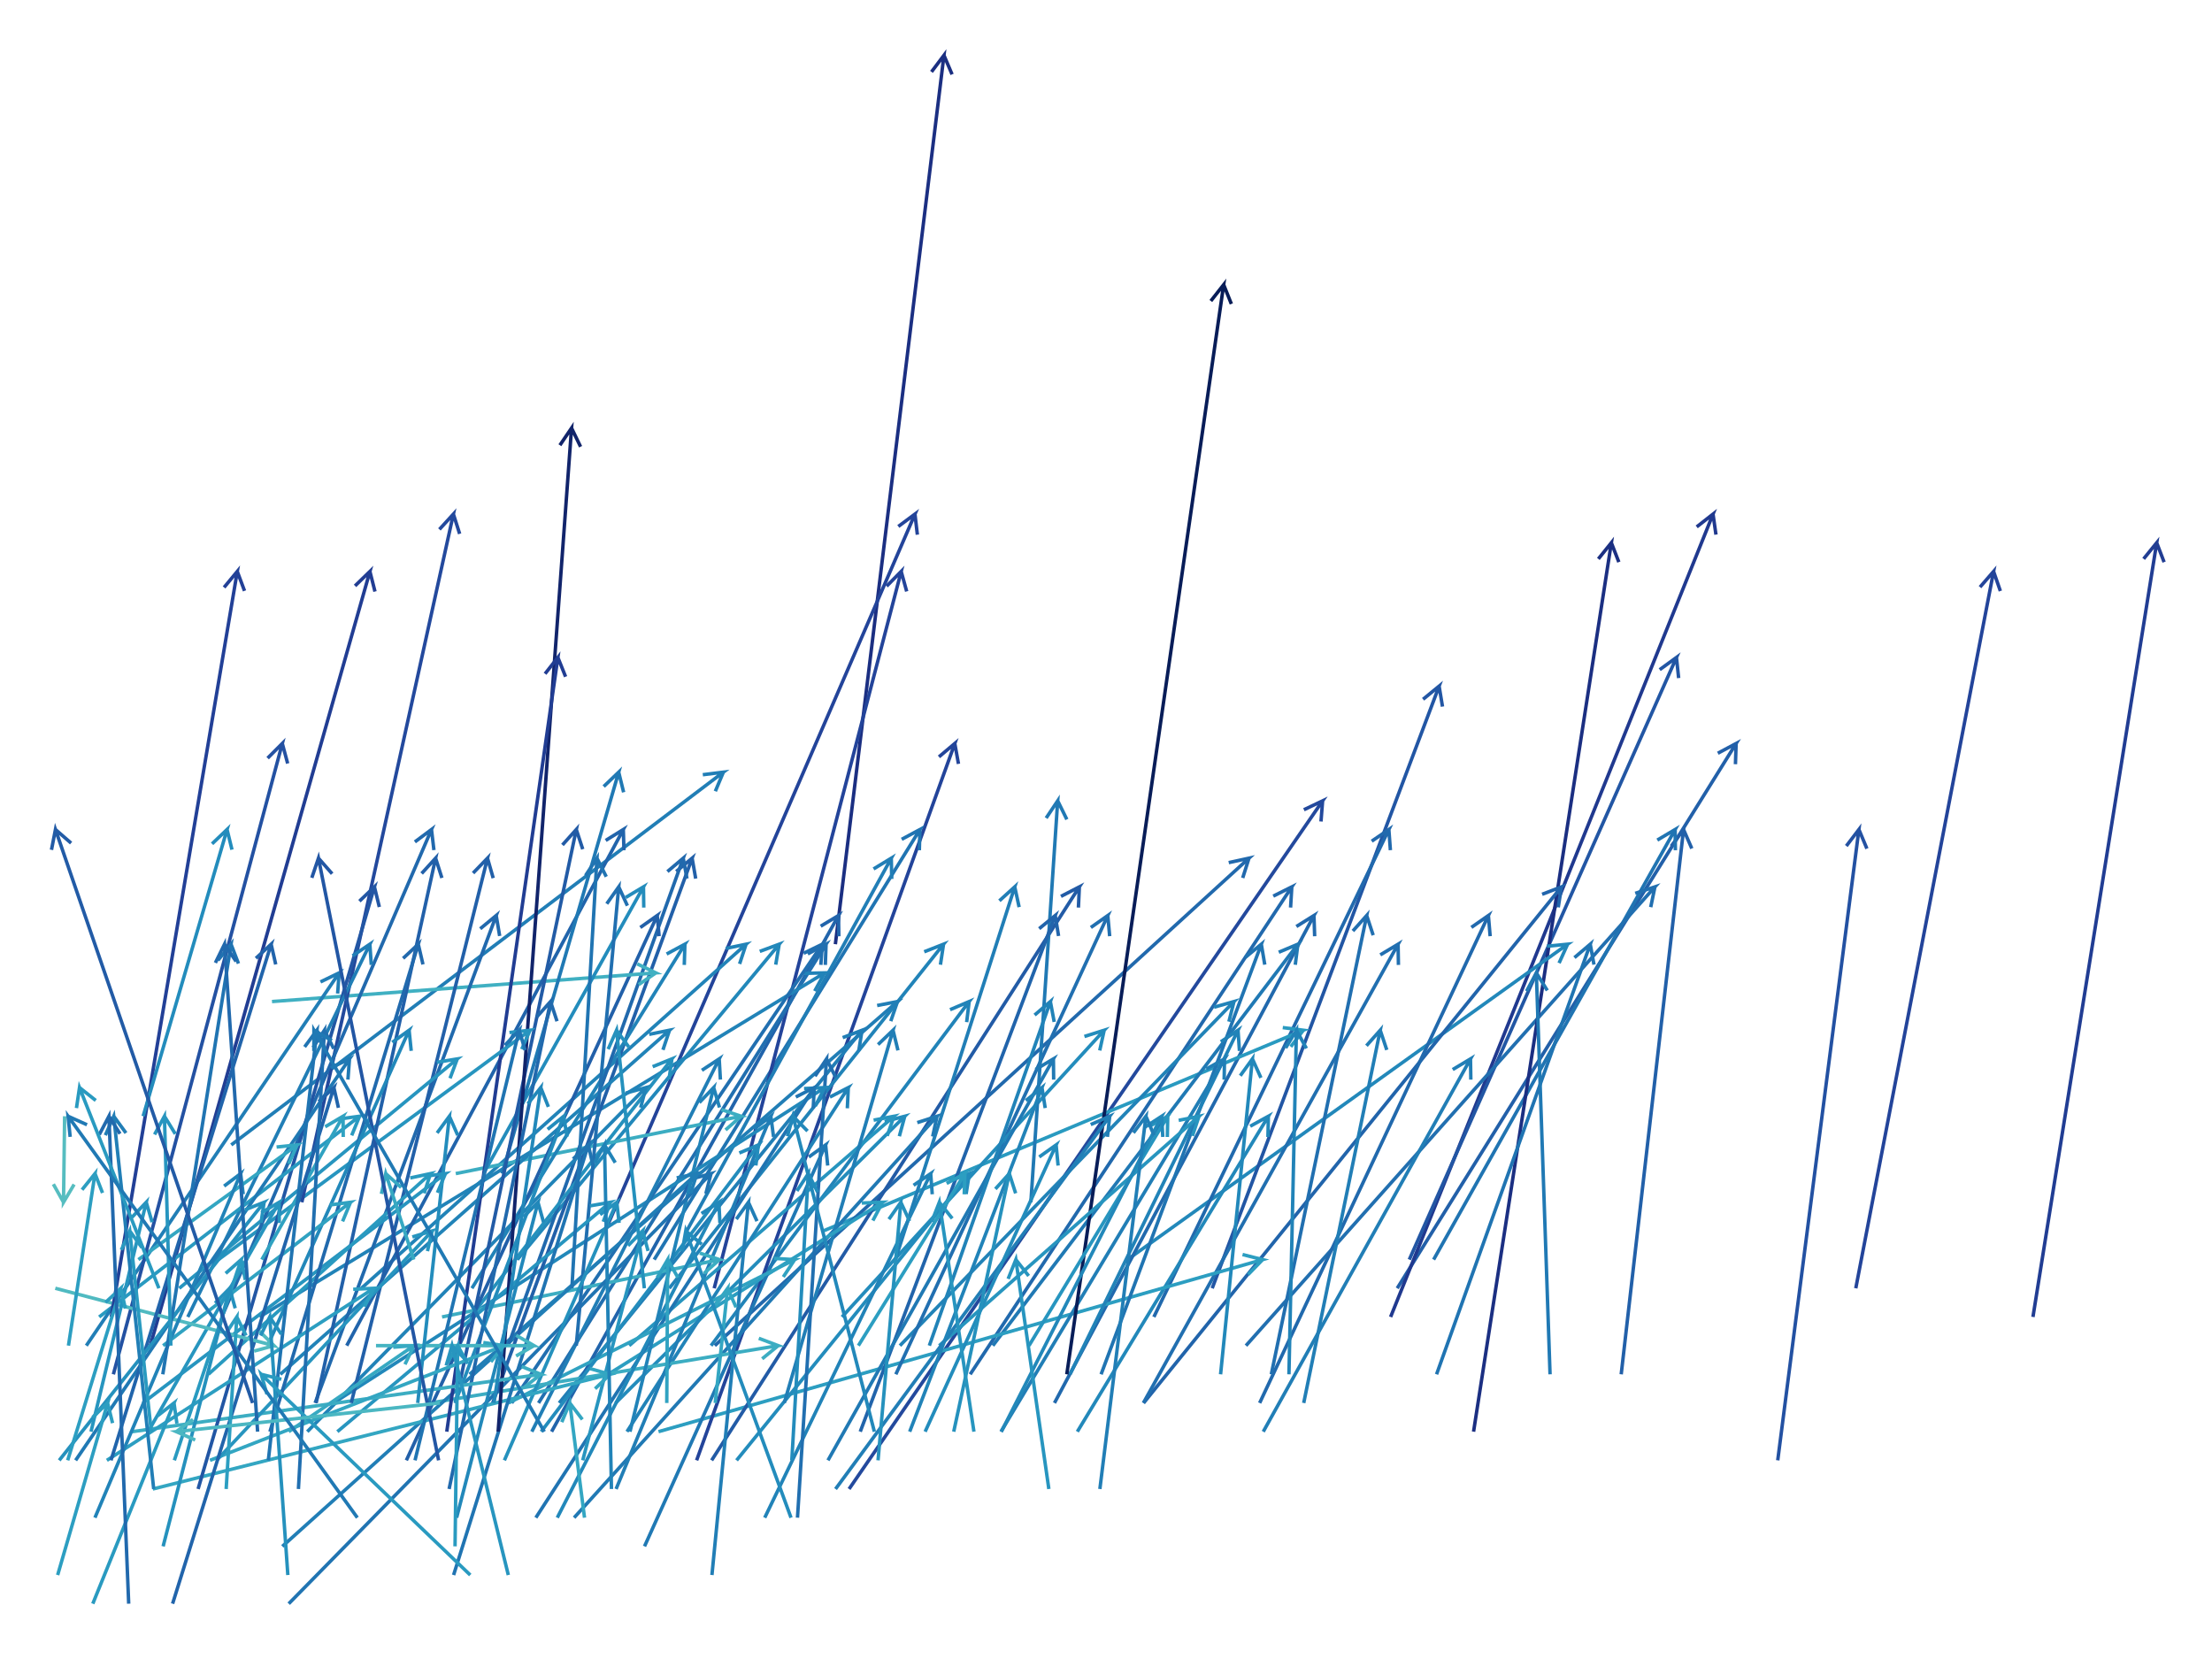 <svg
  xmlns="http://www.w3.org/2000/svg"
  width="640"
  height="480"
  style="background: transparent;"
  color-interpolation-filters="sRGB"
>
  <defs />
  <g id="g-svg-camera" transform="matrix(1,0,0,1,0,0)">
    <g id="g-root" fill="none" transform="matrix(1,0,0,1,0,0)">
      <g id="g-svg-1" fill="none" transform="matrix(1,0,0,1,0,0)" class="view">
        <g transform="matrix(1,0,0,1,0,0)">
          <path
            id="g-svg-2"
            fill="rgba(0,0,0,0)"
            class="area"
            d="M 0,0 l 640,0 l 0,480 l-640 0 z"
            width="640"
            height="480"
          />
        </g>
        <g transform="matrix(1,0,0,1,16,16)">
          <path
            id="g-svg-3"
            fill="rgba(0,0,0,0)"
            class="area"
            d="M 0,0 l 608,0 l 0,448 l-608 0 z"
            width="608"
            height="448"
          />
        </g>
        <g transform="matrix(1,0,0,1,16,16)">
          <path
            id="g-svg-4"
            fill="rgba(0,0,0,0)"
            class="area"
            d="M 0,0 l 608,0 l 0,448 l-608 0 z"
            width="608"
            height="448"
          />
        </g>
        <g transform="matrix(1,0,0,1,16,16)">
          <path
            id="g-svg-5"
            fill="rgba(0,0,0,0)"
            class="area"
            d="M 0,0 l 608,0 l 0,448 l-608 0 z"
            width="608"
            height="448"
          />
        </g>
        <g transform="matrix(1,0,0,1,16,16)">
          <path
            id="g-svg-6"
            fill="rgba(0,0,0,0)"
            class="plot"
            d="M 0,0 l 608,0 l 0,448 l-608 0 z"
            width="608"
            height="448"
          />
          <g
            id="g-svg-7"
            fill="none"
            transform="matrix(1,0,0,1,0,0)"
            class="main-layer"
          >
            <g transform="matrix(1,0,0,1,572.197,141.037)">
              <path
                id="g-svg-9"
                fill="none"
                d="M 0,224 L 35.803,0 L 32.021,4.658 M 35.803,0 L 37.946,5.605"
                stroke="rgba(33,61,147,1)"
                class="element"
              />
            </g>
            <g transform="matrix(1,0,0,1,520.935,149.333)">
              <path
                id="g-svg-10"
                fill="none"
                d="M 0,207.407 L 39.868,0 L 35.941,4.536 M 39.868,0 L 41.833,5.669"
                stroke="rgba(35,68,154,1)"
                class="element"
              />
            </g>
            <g transform="matrix(1,0,0,1,498.354,224)">
              <path
                id="g-svg-11"
                fill="none"
                d="M 0,182.519 L 23.485,0 L 19.846,4.771 M 23.485,0 L 25.797,5.537"
                stroke="rgba(35,81,162,1)"
                class="element"
              />
            </g>
            <g transform="matrix(1,0,0,1,388.256,199.111)">
              <path
                id="g-svg-12"
                fill="none"
                d="M 0,157.63 L 98.059,0 L 92.767,2.827 M 98.059,0 L 97.862,5.997"
                stroke="rgba(34,96,169,1)"
                class="element"
              />
            </g>
            <g transform="matrix(1,0,0,1,386.341,132.741)">
              <path
                id="g-svg-13"
                fill="none"
                d="M 0,232.296 L 93.291,0 L 88.571,3.704 M 93.291,0 L 94.138,5.94"
                stroke="rgba(32,57,143,1)"
                class="element"
              />
            </g>
            <g transform="matrix(1,0,0,1,453.064,224)">
              <path
                id="g-svg-14"
                fill="none"
                d="M 0,157.63 L 18.038,0 L 14.467,4.821 M 18.038,0 L 20.428,5.504"
                stroke="rgba(34,96,169,1)"
                class="element"
              />
            </g>
            <g transform="matrix(1,0,0,1,391.752,174.222)">
              <path
                id="g-svg-15"
                fill="none"
                d="M 0,174.222 L 77.298,0 L 72.449,3.533 M 77.298,0 L 77.933,5.966"
                stroke="rgba(34,86,164,1)"
                class="element"
              />
            </g>
            <g transform="matrix(1,0,0,1,398.791,224)">
              <path
                id="g-svg-16"
                fill="none"
                d="M 0,124.444 L 69.879,0 L 64.719,3.062 M 69.879,0 L 69.951,6"
                stroke="rgba(32,116,178,1)"
                class="element"
              />
            </g>
            <g transform="matrix(1,0,0,1,344.495,240.593)">
              <path
                id="g-svg-17"
                fill="none"
                d="M 0,132.741 L 118.328,0 L 112.631,1.883 M 118.328,0 L 117.11,5.875"
                stroke="rgba(33,111,176,1)"
                class="element"
              />
            </g>
            <g transform="matrix(1,0,0,1,410.349,141.037)">
              <path
                id="g-svg-18"
                fill="none"
                d="M 0,257.185 L 39.863,0 L 36.103,4.675 M 39.863,0 L 42.032,5.594"
                stroke="rgba(27,47,130,1)"
                class="element"
              />
            </g>
            <g transform="matrix(1,0,0,1,399.642,257.185)">
              <path
                id="g-svg-19"
                fill="none"
                d="M 0,124.444 L 44.468,0 L 39.895,3.884 M 44.468,0 L 45.545,5.903"
                stroke="rgba(32,116,178,1)"
                class="element"
              />
            </g>
            <g transform="matrix(1,0,0,1,310.215,257.185)">
              <path
                id="g-svg-20"
                fill="none"
                d="M 0,91.259 L 127.346,0 L 121.375,0.588 M 127.346,0 L 124.87,5.465"
                stroke="rgba(34,136,186,1)"
                class="element"
              />
            </g>
            <g transform="matrix(1,0,0,1,314.881,240.593)">
              <path
                id="g-svg-21"
                fill="none"
                d="M 0,149.333 L 120.905,0 L 115.303,2.151 M 120.905,0 L 119.967,5.926"
                stroke="rgba(33,100,171,1)"
                class="element"
              />
            </g>
            <g transform="matrix(1,0,0,1,425.685,265.481)">
              <path
                id="g-svg-22"
                fill="none"
                d="M 6.793,116.148 L 2.821,0 L 0,5.296 M 2.821,0 L 5.996,5.091"
                stroke="rgba(32,121,180,1)"
                class="element"
              />
            </g>
            <g transform="matrix(1,0,0,1,348.457,248.889)">
              <path
                id="g-svg-23"
                fill="none"
                d="M 0,141.037 L 66.182,0 L 61.259,3.43 M 66.182,0 L 66.69,5.978"
                stroke="rgba(33,105,173,1)"
                class="element"
              />
            </g>
            <g transform="matrix(1,0,0,1,349.502,290.37)">
              <path
                id="g-svg-24"
                fill="none"
                d="M 0,107.852 L 59.958,0 L 54.811,3.084 M 59.958,0 L 60.055,5.999"
                stroke="rgba(33,126,182,1)"
                class="element"
              />
            </g>
            <g transform="matrix(1,0,0,1,334.725,182.519)">
              <path
                id="g-svg-25"
                fill="none"
                d="M 0,174.222 L 65.656,0 L 61.016,3.804 M 65.656,0 L 66.631,5.92"
                stroke="rgba(34,86,164,1)"
                class="element"
              />
            </g>
            <g transform="matrix(1,0,0,1,314.808,257.185)">
              <path
                id="g-svg-26"
                fill="none"
                d="M 0,132.741 L 73.7,0 L 68.554,3.087 M 73.7,0 L 73.8,5.999"
                stroke="rgba(33,111,176,1)"
                class="element"
              />
            </g>
            <g transform="matrix(1,0,0,1,317.847,224)">
              <path
                id="g-svg-27"
                fill="none"
                d="M 0,141.037 L 67.991,0 L 63.033,3.378 M 67.991,0 L 68.437,5.983"
                stroke="rgba(33,105,173,1)"
                class="element"
              />
            </g>
            <g transform="matrix(1,0,0,1,361.206,282.074)">
              <path
                id="g-svg-28"
                fill="none"
                d="M 0,107.852 L 22.135,0 L 18.151,4.487 M 22.135,0 L 24.029,5.693"
                stroke="rgba(33,126,182,1)"
                class="element"
              />
            </g>
            <g transform="matrix(1,0,0,1,351.826,248.889)">
              <path
                id="g-svg-29"
                fill="none"
                d="M 0,132.741 L 27.599,0 L 23.604,4.477 M 27.599,0 L 29.478,5.698"
                stroke="rgba(33,111,176,1)"
                class="element"
              />
            </g>
            <g transform="matrix(1,0,0,1,229.66,215.704)">
              <path
                id="g-svg-30"
                fill="none"
                d="M 0,199.111 L 137.015,0 L 131.598,2.58 M 137.015,0 L 136.541,5.981"
                stroke="rgba(35,73,157,1)"
                class="element"
              />
            </g>
            <g transform="matrix(1,0,0,1,289.091,248.889)">
              <path
                id="g-svg-31"
                fill="none"
                d="M 0,141.037 L 75.076,0 L 69.986,3.177 M 75.076,0 L 75.282,5.996"
                stroke="rgba(33,105,173,1)"
                class="element"
              />
            </g>
            <g transform="matrix(1,0,0,1,222.187,281.311)">
              <path
                id="g-svg-32"
                fill="none"
                d="M 0,58.838 L 138.906,0.764 L 132.955,0 M 138.906,0.764 L 135.269,5.536"
                stroke="rgba(41,154,192,1)"
                class="element"
              />
            </g>
            <g transform="matrix(1,0,0,1,271.263,257.185)">
              <path
                id="g-svg-33"
                fill="none"
                d="M 0,116.148 L 88.254,0 L 82.722,2.322 M 88.254,0 L 87.499,5.952"
                stroke="rgba(32,121,180,1)"
                class="element"
              />
            </g>
            <g transform="matrix(1,0,0,1,355.984,282.074)">
              <path
                id="g-svg-34"
                fill="none"
                d="M 0.948,99.556 L 3.112,0 L 0,5.13 M 3.112,0 L 5.999,5.26"
                stroke="rgba(33,131,184,1)"
                class="element"
              />
            </g>
            <g transform="matrix(1,0,0,1,264.704,240.593)">
              <path
                id="g-svg-35"
                fill="none"
                d="M 0,141.037 L 93.059,0 L 87.693,2.685 M 93.059,0 L 92.701,5.989"
                stroke="rgba(33,105,173,1)"
                class="element"
              />
            </g>
            <g transform="matrix(1,0,0,1,295.704,306.963)">
              <path
                id="g-svg-36"
                fill="none"
                d="M 0,91.259 L 55.275,0 L 50.017,2.89 M 55.275,0 L 55.149,5.999"
                stroke="rgba(34,136,186,1)"
                class="element"
              />
            </g>
            <g transform="matrix(1,0,0,1,174.529,346.982)">
              <path
                id="g-svg-37"
                fill="none"
                d="M 0,51.24 L 174.799,1.462 L 168.98,0 M 174.799,1.462 L 170.623,5.771"
                stroke="rgba(44,158,193,1)"
                class="element"
              />
            </g>
            <g transform="matrix(1,0,0,1,302.579,257.185)">
              <path
                id="g-svg-38"
                fill="none"
                d="M 0,124.444 L 46.36,0 L 41.734,3.822 M 46.36,0 L 47.357,5.917"
                stroke="rgba(32,116,178,1)"
                class="element"
              />
            </g>
            <g transform="matrix(1,0,0,1,337.153,290.37)">
              <path
                id="g-svg-39"
                fill="none"
                d="M 0,91.259 L 9.207,0 L 5.7,4.869 M 9.207,0 L 11.67,5.471"
                stroke="rgba(34,136,186,1)"
                class="element"
              />
            </g>
            <g transform="matrix(1,0,0,1,190.811,232.296)">
              <path
                id="g-svg-40"
                fill="none"
                d="M 0,141.037 L 154.559,0 L 148.699,1.286 M 154.559,0 L 152.743,5.719"
                stroke="rgba(33,105,173,1)"
                class="element"
              />
            </g>
            <g transform="matrix(1,0,0,1,293.589,282.074)">
              <path
                id="g-svg-41"
                fill="none"
                d="M 0,99.556 L 48.607,0 L 43.631,3.353 M 48.607,0 L 49.023,5.986"
                stroke="rgba(33,131,184,1)"
                class="element"
              />
            </g>
            <g transform="matrix(1,0,0,1,244.378,273.778)">
              <path
                id="g-svg-42"
                fill="none"
                d="M 0,99.556 L 96.649,0 L 90.877,1.639 M 96.649,0 L 95.182,5.818"
                stroke="rgba(33,131,184,1)"
                class="element"
              />
            </g>
            <g transform="matrix(1,0,0,1,273.607,290.37)">
              <path
                id="g-svg-43"
                fill="none"
                d="M 0,107.852 L 64.678,0 L 59.432,2.913 M 64.678,0 L 64.578,5.999"
                stroke="rgba(33,126,182,1)"
                class="element"
              />
            </g>
            <g transform="matrix(1,0,0,1,292.659,66.37)">
              <path
                id="g-svg-44"
                fill="none"
                d="M 0,315.259 L 45.382,0 L 41.672,4.716 M 45.382,0 L 47.611,5.571"
                stroke="rgba(8,29,88,1)"
                class="element"
              />
            </g>
            <g transform="matrix(1,0,0,1,255.753,306.963)">
              <path
                id="g-svg-45"
                fill="none"
                d="M 0,66.37 L 75.16,0 L 69.279,1.191 M 75.16,0 L 73.25,5.688"
                stroke="rgba(39,149,191,1)"
                class="element"
              />
            </g>
            <g transform="matrix(1,0,0,1,281.723,306.963)">
              <path
                id="g-svg-46"
                fill="none"
                d="M 0,66.37 L 40.143,0 L 34.887,2.894 M 40.143,0 L 40.021,5.999"
                stroke="rgba(39,149,191,1)"
                class="element"
              />
            </g>
            <g transform="matrix(1,0,0,1,273.722,306.963)">
              <path
                id="g-svg-47"
                fill="none"
                d="M 0,91.259 L 46.388,0 L 41.359,3.273 M 46.388,0 L 46.707,5.991"
                stroke="rgba(34,136,186,1)"
                class="element"
              />
            </g>
            <g transform="matrix(1,0,0,1,302.227,306.963)">
              <path
                id="g-svg-48"
                fill="none"
                d="M 0,107.852 L 13.328,0 L 9.714,4.789 M 13.328,0 L 15.668,5.525"
                stroke="rgba(33,126,182,1)"
                class="element"
              />
            </g>
            <g transform="matrix(1,0,0,1,225.746,306.963)">
              <path
                id="g-svg-49"
                fill="none"
                d="M 0,107.852 L 79.33,0 L 73.835,2.408 M 79.33,0 L 78.668,5.963"
                stroke="rgba(33,126,182,1)"
                class="element"
              />
            </g>
            <g transform="matrix(1,0,0,1,243.193,248.889)">
              <path
                id="g-svg-50"
                fill="none"
                d="M 0,132.741 L 61.326,0 L 56.424,3.459 M 61.326,0 L 61.87,5.975"
                stroke="rgba(33,111,176,1)"
                class="element"
              />
            </g>
            <g transform="matrix(1,0,0,1,227.61,282.074)">
              <path
                id="g-svg-51"
                fill="none"
                d="M 0,82.963 L 75.869,0 L 70.149,1.81 M 75.869,0 L 74.577,5.859"
                stroke="rgba(35,140,188,1)"
                class="element"
              />
            </g>
            <g transform="matrix(1,0,0,1,189.9,240.593)">
              <path
                id="g-svg-52"
                fill="none"
                d="M 0,165.926 L 106.396,0 L 101.065,2.755 M 106.396,0 L 106.116,5.993"
                stroke="rgba(34,91,166,1)"
                class="element"
              />
            </g>
            <g transform="matrix(1,0,0,1,282.259,215.704)">
              <path
                id="g-svg-53"
                fill="none"
                d="M 0,116.148 L 7.765,0 L 4.425,4.984 M 7.765,0 L 10.412,5.385"
                stroke="rgba(32,121,180,1)"
                class="element"
              />
            </g>
            <g transform="matrix(1,0,0,1,251.671,315.259)">
              <path
                id="g-svg-54"
                fill="none"
                d="M 0,82.963 L 37.899,0 L 33.012,3.48 M 37.899,0 L 38.469,5.973"
                stroke="rgba(35,140,188,1)"
                class="element"
              />
            </g>
            <g transform="matrix(1,0,0,1,232.893,248.889)">
              <path
                id="g-svg-55"
                fill="none"
                d="M 0,149.333 L 56.416,0 L 51.773,3.801 M 56.416,0 L 57.386,5.921"
                stroke="rgba(33,100,171,1)"
                class="element"
              />
            </g>
            <g transform="matrix(1,0,0,1,223.559,290.37)">
              <path
                id="g-svg-56"
                fill="none"
                d="M 0,116.148 L 65.224,0 L 60.064,3.062 M 65.224,0 L 65.296,6"
                stroke="rgba(32,121,180,1)"
                class="element"
              />
            </g>
            <g transform="matrix(1,0,0,1,252.884,273.778)">
              <path
                id="g-svg-57"
                fill="none"
                d="M 0,99.556 L 35.021,0 L 30.467,3.906 M 35.021,0 L 36.127,5.897"
                stroke="rgba(33,131,184,1)"
                class="element"
              />
            </g>
            <g transform="matrix(1,0,0,1,247.2,298.667)">
              <path
                id="g-svg-58"
                fill="none"
                d="M 0,99.556 L 38.275,0 L 33.61,3.774 M 38.275,0 L 39.21,5.927"
                stroke="rgba(33,131,184,1)"
                class="element"
              />
            </g>
            <g transform="matrix(1,0,0,1,275.686,348.444)">
              <path
                id="g-svg-59"
                fill="none"
                d="M 11.78,66.37 L 2.229,0 L 0,5.57 M 2.229,0 L 5.939,4.716"
                stroke="rgba(39,149,191,1)"
                class="element"
              />
            </g>
            <g transform="matrix(1,0,0,1,243.07,240.593)">
              <path
                id="g-svg-60"
                fill="none"
                d="M 0,107.852 L 34.524,0 L 30.083,4.034 M 34.524,0 L 35.797,5.863"
                stroke="rgba(33,126,182,1)"
                class="element"
              />
            </g>
            <g transform="matrix(1,0,0,1,259.944,323.556)">
              <path
                id="g-svg-61"
                fill="none"
                d="M 0,74.667 L 16.076,0 L 12.049,4.448 M 16.076,0 L 17.915,5.711"
                stroke="rgba(37,145,189,1)"
                class="element"
              />
            </g>
            <g transform="matrix(1,0,0,1,197.113,323.556)">
              <path
                id="g-svg-62"
                fill="none"
                d="M 0,82.963 L 67.353,0 L 61.749,2.143 M 67.353,0 L 66.407,5.925"
                stroke="rgba(35,140,188,1)"
                class="element"
              />
            </g>
            <g transform="matrix(1,0,0,1,189.726,273.778)">
              <path
                id="g-svg-63"
                fill="none"
                d="M 0,99.556 L 74.68,0 L 69.162,2.356 M 74.68,0 L 73.962,5.957"
                stroke="rgba(33,131,184,1)"
                class="element"
              />
            </g>
            <g transform="matrix(1,0,0,1,232.353,323.556)">
              <path
                id="g-svg-64"
                fill="none"
                d="M 0,49.778 L 30.815,0 L 25.529,2.839 M 30.815,0 L 30.631,5.997"
                stroke="rgba(44,158,193,1)"
                class="element"
              />
            </g>
            <g transform="matrix(1,0,0,1,185.553,199.111)">
              <path
                id="g-svg-65"
                fill="none"
                d="M 0,207.407 L 74.699,0 L 70.116,3.872 M 74.699,0 L 75.761,5.905"
                stroke="rgba(35,68,154,1)"
                class="element"
              />
            </g>
            <g transform="matrix(1,0,0,1,225.698,0)">
              <path
                id="g-svg-66"
                fill="none"
                d="M 0,257.185 L 31.417,0 L 27.809,4.794 M 31.417,0 L 33.764,5.522"
                stroke="rgba(27,47,130,1)"
                class="element"
              />
            </g>
            <g transform="matrix(1,0,0,1,177.646,257.185)">
              <path
                id="g-svg-67"
                fill="none"
                d="M 0,99.556 L 79.347,0 L 73.762,2.194 M 79.347,0 L 78.454,5.933"
                stroke="rgba(33,131,184,1)"
                class="element"
              />
            </g>
            <g transform="matrix(1,0,0,1,253.584,331.852)">
              <path
                id="g-svg-68"
                fill="none"
                d="M 12.204,66.37 L 2.191,0 L 0,5.586 M 2.191,0 L 5.933,4.69"
                stroke="rgba(39,149,191,1)"
                class="element"
              />
            </g>
            <g transform="matrix(1,0,0,1,150.11,306.963)">
              <path
                id="g-svg-69"
                fill="none"
                d="M 0,116.148 L 105,0 L 99.29,1.843 M 105,0 L 103.741,5.866"
                stroke="rgba(32,121,180,1)"
                class="element"
              />
            </g>
            <g transform="matrix(1,0,0,1,205.258,323.556)">
              <path
                id="g-svg-70"
                fill="none"
                d="M 0,99.556 L 48.024,0 L 43.065,3.377 M 48.024,0 L 48.469,5.984"
                stroke="rgba(33,131,184,1)"
                class="element"
              />
            </g>
            <g transform="matrix(1,0,0,1,173.278,224)">
              <path
                id="g-svg-71"
                fill="none"
                d="M 0,124.444 L 76.894,0 L 71.611,2.843 M 76.894,0 L 76.715,5.997"
                stroke="rgba(32,116,178,1)"
                class="element"
              />
            </g>
            <g transform="matrix(1,0,0,1,159.105,132.741)">
              <path
                id="g-svg-72"
                fill="none"
                d="M 0,207.407 L 89.622,0 L 84.807,3.58 M 89.622,0 L 90.315,5.96"
                stroke="rgba(35,68,154,1)"
                class="element"
              />
            </g>
            <g transform="matrix(1,0,0,1,162.111,306.963)">
              <path
                id="g-svg-73"
                fill="none"
                d="M 0,82.963 L 83.672,0 L 77.87,1.528 M 83.672,0 L 82.095,5.789"
                stroke="rgba(35,140,188,1)"
                class="element"
              />
            </g>
            <g transform="matrix(1,0,0,1,190.638,149.333)">
              <path
                id="g-svg-74"
                fill="none"
                d="M 0,207.407 L 54.104,0 L 49.89,4.271 M 54.104,0 L 55.695,5.785"
                stroke="rgba(35,68,154,1)"
                class="element"
              />
            </g>
            <g transform="matrix(1,0,0,1,238.044,331.852)">
              <path
                id="g-svg-75"
                fill="none"
                d="M 0,74.667 L 6.591,0 L 3.145,4.912 M 6.591,0 L 9.122,5.44"
                stroke="rgba(37,145,189,1)"
                class="element"
              />
            </g>
            <g transform="matrix(1,0,0,1,119.858,273.778)">
              <path
                id="g-svg-76"
                fill="none"
                d="M 0,107.852 L 123.816,0 L 117.928,1.151 M 123.816,0 L 121.869,5.675"
                stroke="rgba(33,126,182,1)"
                class="element"
              />
            </g>
            <g transform="matrix(1,0,0,1,166.036,306.963)">
              <path
                id="g-svg-77"
                fill="none"
                d="M 0,66.37 L 76.625,0 L 70.733,1.134 M 76.625,0 L 74.662,5.67"
                stroke="rgba(39,149,191,1)"
                class="element"
              />
            </g>
            <g transform="matrix(1,0,0,1,210.905,282.074)">
              <path
                id="g-svg-78"
                fill="none"
                d="M 0,107.852 L 31.478,0 L 27.142,4.148 M 31.478,0 L 32.902,5.829"
                stroke="rgba(33,126,182,1)"
                class="element"
              />
            </g>
            <g transform="matrix(1,0,0,1,182.692,232.296)">
              <path
                id="g-svg-79"
                fill="none"
                d="M 0,107.852 L 59.185,0 L 54.055,3.112 M 59.185,0 L 59.315,5.999"
                stroke="rgba(33,126,182,1)"
                class="element"
              />
            </g>
            <g transform="matrix(1,0,0,1,159.956,331.852)">
              <path
                id="g-svg-80"
                fill="none"
                d="M 0,49.778 L 79.396,0 L 73.4,0.218 M 79.396,0 L 76.587,5.302"
                stroke="rgba(44,158,193,1)"
                class="element"
              />
            </g>
            <g transform="matrix(1,0,0,1,145.782,282.074)">
              <path
                id="g-svg-81"
                fill="none"
                d="M 0,107.852 L 87.637,0 L 82.032,2.141 M 87.637,0 L 86.689,5.925"
                stroke="rgba(33,126,182,1)"
                class="element"
              />
            </g>
            <g transform="matrix(1,0,0,1,165.391,298.667)">
              <path
                id="g-svg-82"
                fill="none"
                d="M 0,99.556 L 64.054,0 L 58.719,2.747 M 64.054,0 L 63.765,5.993"
                stroke="rgba(33,131,184,1)"
                class="element"
              />
            </g>
            <g transform="matrix(1,0,0,1,143.587,248.889)">
              <path
                id="g-svg-83"
                fill="none"
                d="M 0,149.333 L 83.017,0 L 77.87,3.084 M 83.017,0 L 83.114,5.999"
                stroke="rgba(33,100,171,1)"
                class="element"
              />
            </g>
            <g transform="matrix(1,0,0,1,214.738,290.37)">
              <path
                id="g-svg-84"
                fill="none"
                d="M 0,132.741 L 8.404,0 L 5.081,4.996 M 8.404,0 L 11.069,5.375"
                stroke="rgba(33,111,176,1)"
                class="element"
              />
            </g>
            <g transform="matrix(1,0,0,1,139.812,257.185)">
              <path
                id="g-svg-85"
                fill="none"
                d="M 0,132.741 L 83.197,0 L 77.896,2.81 M 83.197,0 L 82.98,5.996"
                stroke="rgba(33,111,176,1)"
                class="element"
              />
            </g>
            <g transform="matrix(1,0,0,1,170.477,315.259)">
              <path
                id="g-svg-86"
                fill="none"
                d="M 0,116.148 L 52.406,0 L 47.535,3.503 M 52.406,0 L 53.004,5.97"
                stroke="rgba(32,121,180,1)"
                class="element"
              />
            </g>
            <g transform="matrix(1,0,0,1,80.488,298.667)">
              <path
                id="g-svg-87"
                fill="none"
                d="M 0,91.259 L 142.147,0 L 136.153,0.283 M 142.147,0 L 139.395,5.332"
                stroke="rgba(34,136,186,1)"
                class="element"
              />
            </g>
            <g transform="matrix(1,0,0,1,59.08,265.481)">
              <path
                id="g-svg-88"
                fill="none"
                d="M 0,99.556 L 163.518,0 L 157.519,0.14 M 163.518,0 L 160.639,5.265"
                stroke="rgba(33,131,184,1)"
                class="element"
              />
            </g>
            <g transform="matrix(1,0,0,1,132.047,257.185)">
              <path
                id="g-svg-89"
                fill="none"
                d="M 0,132.741 L 89.876,0 L 84.478,2.621 M 89.876,0 L 89.447,5.985"
                stroke="rgba(33,111,176,1)"
                class="element"
              />
            </g>
            <g transform="matrix(1,0,0,1,139.035,298.667)">
              <path
                id="g-svg-90"
                fill="none"
                d="M 0,124.444 L 80.557,0 L 75.215,2.732 M 80.557,0 L 80.252,5.992"
                stroke="rgba(32,116,178,1)"
                class="element"
              />
            </g>
            <g transform="matrix(1,0,0,1,213.096,323.556)">
              <path
                id="g-svg-91"
                fill="none"
                d="M 0,82.963 L 4.771,0 L 1.478,5.015 M 4.771,0 L 7.468,5.36"
                stroke="rgba(35,140,188,1)"
                class="element"
              />
            </g>
            <g transform="matrix(1,0,0,1,131.106,348.089)">
              <path
                id="g-svg-92"
                fill="none"
                d="M 0,41.837 L 82.826,0.356 L 76.837,0 M 82.826,0.356 L 79.524,5.365"
                stroke="rgba(48,162,193,1)"
                class="element"
              />
            </g>
            <g transform="matrix(1,0,0,1,211.828,306.963)">
              <path
                id="g-svg-93"
                fill="none"
                d="M 25.152,91.259 L 1.607,0 L 0,5.781 M 1.607,0 L 5.81,4.282"
                stroke="rgba(34,136,186,1)"
                class="element"
              />
            </g>
            <g transform="matrix(1,0,0,1,133.692,257.185)">
              <path
                id="g-svg-94"
                fill="none"
                d="M 0,91.259 L 75.76,0 L 70.133,2.082 M 75.76,0 L 74.75,5.914"
                stroke="rgba(34,136,186,1)"
                class="element"
              />
            </g>
            <g transform="matrix(1,0,0,1,108.454,371.218)">
              <path
                id="g-svg-95"
                fill="none"
                d="M 0,18.708 L 100.708,2.115 L 95.093,0 M 100.708,2.115 L 96.068,5.92"
                stroke="rgba(60,173,194,1)"
                class="element"
              />
            </g>
            <g transform="matrix(1,0,0,1,162.25,306.963)">
              <path
                id="g-svg-96"
                fill="none"
                d="M 0,107.852 L 44.783,0 L 40.02,3.648 M 44.783,0 L 45.561,5.949"
                stroke="rgba(33,126,182,1)"
                class="element"
              />
            </g>
            <g transform="matrix(1,0,0,1,140.584,315.259)">
              <path
                id="g-svg-97"
                fill="none"
                d="M 0,82.963 L 62.852,0 L 57.323,2.33 M 62.852,0 L 62.106,5.953"
                stroke="rgba(35,140,188,1)"
                class="element"
              />
            </g>
            <g transform="matrix(1,0,0,1,189.987,331.852)">
              <path
                id="g-svg-98"
                fill="none"
                d="M 0,107.852 L 10.551,0 L 7.059,4.879 M 10.551,0 L 13.031,5.464"
                stroke="rgba(33,126,182,1)"
                class="element"
              />
            </g>
            <g transform="matrix(1,0,0,1,88.552,257.185)">
              <path
                id="g-svg-99"
                fill="none"
                d="M 0,99.556 L 111.311,0 L 105.438,1.228 M 111.311,0 L 109.438,5.7"
                stroke="rgba(33,131,184,1)"
                class="element"
              />
            </g>
            <g transform="matrix(1,0,0,1,115.864,305.046)">
              <path
                id="g-svg-100"
                fill="none"
                d="M 0,18.51 L 82.558,1.917 L 76.872,0 M 82.558,1.917 L 78.055,5.882"
                stroke="rgba(60,173,194,1)"
                class="element"
              />
            </g>
            <g transform="matrix(1,0,0,1,190.94,356.741)">
              <path
                id="g-svg-101"
                fill="none"
                d="M 0,33.185 L 3.596,0 L 0.054,4.843 M 3.596,0 L 6.019,5.489"
                stroke="rgba(51,166,194,1)"
                class="element"
              />
            </g>
            <g transform="matrix(1,0,0,1,50.906,207.407)">
              <path
                id="g-svg-102"
                fill="none"
                d="M 0,107.852 L 142.391,0 L 136.438,0.746 M 142.391,0 L 140.06,5.529"
                stroke="rgba(33,126,182,1)"
                class="element"
              />
            </g>
            <g transform="matrix(1,0,0,1,111.897,346.558)">
              <path
                id="g-svg-103"
                fill="none"
                d="M 0,18.479 L 80.271,1.886 L 74.575,0 M 80.271,1.886 L 75.789,5.876"
                stroke="rgba(60,173,194,1)"
                class="element"
              />
            </g>
            <g transform="matrix(1,0,0,1,137.876,290.37)">
              <path
                id="g-svg-104"
                fill="none"
                d="M 0,107.852 L 54.213,0 L 49.199,3.295 M 54.213,0 L 54.559,5.99"
                stroke="rgba(33,126,182,1)"
                class="element"
              />
            </g>
            <g transform="matrix(1,0,0,1,145.237,331.852)">
              <path
                id="g-svg-105"
                fill="none"
                d="M 0,91.259 L 46.758,0 L 41.718,3.257 M 46.758,0 L 47.058,5.992"
                stroke="rgba(34,136,186,1)"
                class="element"
              />
            </g>
            <g transform="matrix(1,0,0,1,166.277,298.667)">
              <path
                id="g-svg-106"
                fill="none"
                d="M 0,99.556 L 24.206,0 L 20.063,4.34 M 24.206,0 L 25.893,5.758"
                stroke="rgba(33,131,184,1)"
                class="element"
              />
            </g>
            <g transform="matrix(1,0,0,1,67.535,323.556)">
              <path
                id="g-svg-107"
                fill="none"
                d="M 0,124.444 L 122.194,0 L 116.413,1.606 M 122.194,0 L 120.694,5.809"
                stroke="rgba(32,116,178,1)"
                class="element"
              />
            </g>
            <g transform="matrix(1,0,0,1,65.688,323.556)">
              <path
                id="g-svg-108"
                fill="none"
                d="M 0,107.852 L 119.976,0 L 114.106,1.243 M 119.976,0 L 118.118,5.705"
                stroke="rgba(33,126,182,1)"
                class="element"
              />
            </g>
            <g transform="matrix(1,0,0,1,126.55,232.296)">
              <path
                id="g-svg-109"
                fill="none"
                d="M 0,157.63 L 57.705,0 L 53.102,3.848 M 57.705,0 L 58.736,5.911"
                stroke="rgba(34,96,169,1)"
                class="element"
              />
            </g>
            <g transform="matrix(1,0,0,1,181.387,340.148)">
              <path
                id="g-svg-110"
                fill="none"
                d="M 31.477,82.963 L 1.026,0 L 0,5.912 M 1.026,0 L 5.633,3.844"
                stroke="rgba(35,140,188,1)"
                class="element"
              />
            </g>
            <g transform="matrix(1,0,0,1,120.537,257.185)">
              <path
                id="g-svg-111"
                fill="none"
                d="M 0,99.556 L 61.628,0 L 56.342,2.839 M 61.628,0 L 61.444,5.997"
                stroke="rgba(33,131,184,1)"
                class="element"
              />
            </g>
            <g transform="matrix(1,0,0,1,131.034,232.296)">
              <path
                id="g-svg-112"
                fill="none"
                d="M 0,141.037 L 50.652,0 L 46.072,3.876 M 50.652,0 L 51.719,5.904"
                stroke="rgba(33,105,173,1)"
                class="element"
              />
            </g>
            <g transform="matrix(1,0,0,1,120.138,290.37)">
              <path
                id="g-svg-113"
                fill="none"
                d="M 0,74.667 L 58.262,0 L 52.7,2.251 M 58.262,0 L 57.431,5.942"
                stroke="rgba(37,145,189,1)"
                class="element"
              />
            </g>
            <g transform="matrix(1,0,0,1,65.109,282.074)">
              <path
                id="g-svg-114"
                fill="none"
                d="M 0,99.556 L 112.606,0 L 106.726,1.194 M 112.606,0 L 110.7,5.689"
                stroke="rgba(33,131,184,1)"
                class="element"
              />
            </g>
            <g transform="matrix(1,0,0,1,174.153,348.444)">
              <path
                id="g-svg-115"
                fill="none"
                d="M 2.765,41.481 L 3.034,0 L 0,5.177 M 3.034,0 L 6,5.215"
                stroke="rgba(48,162,193,1)"
                class="element"
              />
            </g>
            <g transform="matrix(1,0,0,1,101.571,248.889)">
              <path
                id="g-svg-116"
                fill="none"
                d="M 0,157.63 L 72.585,0 L 67.686,3.465 M 72.585,0 L 73.136,5.975"
                stroke="rgba(34,96,169,1)"
                class="element"
              />
            </g>
            <g transform="matrix(1,0,0,1,62.696,262.877)">
              <path
                id="g-svg-117"
                fill="none"
                d="M 0,10.901 L 111.067,2.605 L 105.662,0 M 111.067,2.605 L 106.109,5.983"
                stroke="rgba(64,176,194,1)"
                class="element"
              />
            </g>
            <g transform="matrix(1,0,0,1,72.905,298.667)">
              <path
                id="g-svg-118"
                fill="none"
                d="M 0,99.556 L 97.975,0 L 92.192,1.599 M 97.975,0 L 96.469,5.808"
                stroke="rgba(33,131,184,1)"
                class="element"
              />
            </g>
            <g transform="matrix(1,0,0,1,123.873,240.593)">
              <path
                id="g-svg-119"
                fill="none"
                d="M 0,82.963 L 46.304,0 L 41.152,3.075 M 46.304,0 L 46.391,5.999"
                stroke="rgba(35,140,188,1)"
                class="element"
              />
            </g>
            <g transform="matrix(1,0,0,1,152.607,340.148)">
              <path
                id="g-svg-120"
                fill="none"
                d="M 0,66.37 L 17.318,0 L 13.103,4.27 M 17.318,0 L 18.908,5.785"
                stroke="rgba(39,149,191,1)"
                class="element"
              />
            </g>
            <g transform="matrix(1,0,0,1,84.318,224)">
              <path
                id="g-svg-121"
                fill="none"
                d="M 0,149.333 L 80.024,0 L 74.925,3.163 M 80.024,0 L 80.214,5.997"
                stroke="rgba(33,100,171,1)"
                class="element"
              />
            </g>
            <g transform="matrix(1,0,0,1,150.724,240.593)">
              <path
                id="g-svg-122"
                fill="none"
                d="M 0,132.741 L 12.293,0 L 8.827,4.897 M 12.293,0 L 14.801,5.451"
                stroke="rgba(33,111,176,1)"
                class="element"
              />
            </g>
            <g transform="matrix(1,0,0,1,129.276,207.407)">
              <path
                id="g-svg-123"
                fill="none"
                d="M 0,116.148 L 33.73,0 L 29.399,4.153 M 33.73,0 L 35.161,5.827"
                stroke="rgba(32,121,180,1)"
                class="element"
              />
            </g>
            <g transform="matrix(1,0,0,1,129.938,331.852)">
              <path
                id="g-svg-124"
                fill="none"
                d="M 0,74.667 L 32.515,0 L 27.689,3.566 M 32.515,0 L 33.19,5.962"
                stroke="rgba(37,145,189,1)"
                class="element"
              />
            </g>
            <g transform="matrix(1,0,0,1,159.959,282.074)">
              <path
                id="g-svg-125"
                fill="none"
                d="M 10.466,74.667 L 2.426,0 L 0,5.487 M 2.426,0 L 5.966,4.845"
                stroke="rgba(37,145,189,1)"
                class="element"
              />
            </g>
            <g transform="matrix(1,0,0,1,81.611,331.852)">
              <path
                id="g-svg-126"
                fill="none"
                d="M 0,66.37 L 78.977,0 L 73.069,1.046 M 78.977,0 L 76.929,5.64"
                stroke="rgba(39,149,191,1)"
                class="element"
              />
            </g>
            <g transform="matrix(1,0,0,1,28.207,379.984)">
              <path
                id="g-svg-127"
                fill="none"
                d="M 0,34.831 L 132.286,1.646 L 126.516,0 M 132.286,1.646 L 127.976,5.82"
                stroke="rgba(51,166,194,1)"
                class="element"
              />
            </g>
            <g transform="matrix(1,0,0,1,156.013,315.259)">
              <path
                id="g-svg-128"
                fill="none"
                d="M 4.9,99.556 L 2.895,0 L 0,5.256 M 2.895,0 L 5.999,5.135"
                stroke="rgba(33,131,184,1)"
                class="element"
              />
            </g>
            <g transform="matrix(1,0,0,1,149.462,232.296)">
              <path
                id="g-svg-129"
                fill="none"
                d="M 0,124.444 L 7.257,0 L 3.96,5.013 M 7.257,0 L 9.95,5.362"
                stroke="rgba(32,116,178,1)"
                class="element"
              />
            </g>
            <g transform="matrix(1,0,0,1,115.24,315.259)">
              <path
                id="g-svg-130"
                fill="none"
                d="M 0,124.444 L 38.984,0 L 34.568,4.062 M 38.984,0 L 40.294,5.855"
                stroke="rgba(32,116,178,1)"
                class="element"
              />
            </g>
            <g transform="matrix(1,0,0,1,115.822,224)">
              <path
                id="g-svg-131"
                fill="none"
                d="M 0,165.926 L 34.918,0 L 30.913,4.467 M 34.918,0 L 36.784,5.703"
                stroke="rgba(34,91,166,1)"
                class="element"
              />
            </g>
            <g transform="matrix(1,0,0,1,128.126,107.852)">
              <path
                id="g-svg-132"
                fill="none"
                d="M 0,290.37 L 21.239,0 L 17.868,4.963 M 21.239,0 L 23.852,5.401"
                stroke="rgba(17,36,107,1)"
                class="element"
              />
            </g>
            <g transform="matrix(1,0,0,1,146.54,389.926)">
              <path
                id="g-svg-133"
                fill="none"
                d="M 6.578,33.185 L 2.313,0 L 0,5.536 M 2.313,0 L 5.951,4.771"
                stroke="rgba(51,166,194,1)"
                class="element"
              />
            </g>
            <g transform="matrix(1,0,0,1,115.656,306.963)">
              <path
                id="g-svg-134"
                fill="none"
                d="M 0,82.963 L 31.438,0 L 26.791,3.796 M 31.438,0 L 32.402,5.922"
                stroke="rgba(35,140,188,1)"
                class="element"
              />
            </g>
            <g transform="matrix(1,0,0,1,113.263,174.222)">
              <path
                id="g-svg-135"
                fill="none"
                d="M 0,224 L 32.147,0 L 28.439,4.717 M 32.147,0 L 34.379,5.57"
                stroke="rgba(33,61,147,1)"
                class="element"
              />
            </g>
            <g transform="matrix(1,0,0,1,113.94,273.778)">
              <path
                id="g-svg-136"
                fill="none"
                d="M 0,141.037 L 29.345,0 L 25.35,4.476 M 29.345,0 L 31.224,5.698"
                stroke="rgba(33,105,173,1)"
                class="element"
              />
            </g>
            <g transform="matrix(1,0,0,1,22.271,379.381)">
              <path
                id="g-svg-137"
                fill="none"
                d="M 0,18.841 L 118.23,2.249 L 112.668,0 M 118.23,2.249 L 113.502,5.942"
                stroke="rgba(60,173,194,1)"
                class="element"
              />
            </g>
            <g transform="matrix(1,0,0,1,126.927,298.667)">
              <path
                id="g-svg-138"
                fill="none"
                d="M 0,91.259 L 13.53,0 L 9.801,4.7 M 13.53,0 L 15.736,5.58"
                stroke="rgba(34,136,186,1)"
                class="element"
              />
            </g>
            <g transform="matrix(1,0,0,1,116.112,331.852)">
              <path
                id="g-svg-139"
                fill="none"
                d="M 0,91.259 L 23.541,0 L 19.338,4.282 M 23.541,0 L 25.148,5.781"
                stroke="rgba(34,136,186,1)"
                class="element"
              />
            </g>
            <g transform="matrix(1,0,0,1,92.788,370.333)">
              <path
                id="g-svg-140"
                fill="none"
                d="M 0,3 L 45.722,3 L 40.526,0 M 45.722,3 L 40.526,6"
                stroke="rgba(69,180,194,1)"
                class="element"
              />
            </g>
            <g transform="matrix(1,0,0,1,47.195,282.074)">
              <path
                id="g-svg-141"
                fill="none"
                d="M 0,66.37 L 90.171,0 L 84.208,0.664 M 90.171,0 L 87.765,5.496"
                stroke="rgba(39,149,191,1)"
                class="element"
              />
            </g>
            <g transform="matrix(1,0,0,1,104.08,282.074)">
              <path
                id="g-svg-142"
                fill="none"
                d="M 0,124.444 L 30.144,0 L 26.005,4.344 M 30.144,0 L 31.836,5.756"
                stroke="rgba(32,116,178,1)"
                class="element"
              />
            </g>
            <g transform="matrix(1,0,0,1,44.755,372.428)">
              <path
                id="g-svg-143"
                fill="none"
                d="M 0,34.09 L 85.017,0.905 L 79.086,0 M 85.017,0.905 L 81.267,5.589"
                stroke="rgba(51,166,194,1)"
                class="element"
              />
            </g>
            <g transform="matrix(1,0,0,1,75.174,248.889)">
              <path
                id="g-svg-144"
                fill="none"
                d="M 0,141.037 L 52.393,0 L 47.771,3.826 M 52.393,0 L 53.395,5.916"
                stroke="rgba(33,105,173,1)"
                class="element"
              />
            </g>
            <g transform="matrix(1,0,0,1,85.621,232.296)">
              <path
                id="g-svg-145"
                fill="none"
                d="M 0,157.63 L 39.427,0 L 35.256,4.313 M 39.427,0 L 41.077,5.769"
                stroke="rgba(34,96,169,1)"
                class="element"
              />
            </g>
            <g transform="matrix(1,0,0,1,113.352,373.333)">
              <path
                id="g-svg-146"
                fill="none"
                d="M 2.304,58.074 L 3.068,0 L 0,5.156 M 3.068,0 L 5.999,5.235"
                stroke="rgba(41,154,192,1)"
                class="element"
              />
            </g>
            <g transform="matrix(1,0,0,1,35.867,290.37)">
              <path
                id="g-svg-147"
                fill="none"
                d="M 0,66.37 L 80.439,0 L 74.522,0.993 M 80.439,0 L 78.341,5.621"
                stroke="rgba(39,149,191,1)"
                class="element"
              />
            </g>
            <g transform="matrix(1,0,0,1,71.326,132.741)">
              <path
                id="g-svg-148"
                fill="none"
                d="M 0,199.111 L 43.854,0 L 39.807,4.429 M 43.854,0 L 45.666,5.72"
                stroke="rgba(35,73,157,1)"
                class="element"
              />
            </g>
            <g transform="matrix(1,0,0,1,113.099,373.333)">
              <path
                id="g-svg-149"
                fill="none"
                d="M 17.971,66.37 L 1.674,0 L 0,5.762 M 1.674,0 L 5.827,4.331"
                stroke="rgba(39,149,191,1)"
                class="element"
              />
            </g>
            <g transform="matrix(1,0,0,1,104.859,306.963)">
              <path
                id="g-svg-150"
                fill="none"
                d="M 0,82.963 L 9.159,0 L 5.607,4.836 M 9.159,0 L 11.571,5.494"
                stroke="rgba(35,140,188,1)"
                class="element"
              />
            </g>
            <g transform="matrix(1,0,0,1,25.323,323.556)">
              <path
                id="g-svg-151"
                fill="none"
                d="M 0,66.37 L 87.562,0 L 81.609,0.748 M 87.562,0 L 85.233,5.53"
                stroke="rgba(39,149,191,1)"
                class="element"
              />
            </g>
            <g transform="matrix(1,0,0,1,75.469,232.296)">
              <path
                id="g-svg-152"
                fill="none"
                d="M 0,157.63 L 34.565,0 L 30.522,4.433 M 34.565,0 L 36.383,5.718"
                stroke="rgba(34,96,169,1)"
                class="element"
              />
            </g>
            <g transform="matrix(1,0,0,1,46.666,340.148)">
              <path
                id="g-svg-153"
                fill="none"
                d="M 0,66.37 L 62.384,0 L 56.639,1.732 M 62.384,0 L 61.011,5.841"
                stroke="rgba(39,149,191,1)"
                class="element"
              />
            </g>
            <g transform="matrix(1,0,0,1,48.171,224)">
              <path
                id="g-svg-154"
                fill="none"
                d="M 0,141.037 L 60.672,0 L 55.863,3.588 M 60.672,0 L 61.375,5.959"
                stroke="rgba(33,105,173,1)"
                class="element"
              />
            </g>
            <g transform="matrix(1,0,0,1,44.292,323.556)">
              <path
                id="g-svg-155"
                fill="none"
                d="M 0,58.074 L 64.272,0 L 58.405,1.258 M 64.272,0 L 62.428,5.71"
                stroke="rgba(41,154,192,1)"
                class="element"
              />
            </g>
            <g transform="matrix(1,0,0,1,62.101,257.185)">
              <path
                id="g-svg-156"
                fill="none"
                d="M 0,141.037 L 42.918,0 L 38.535,4.098 M 42.918,0 L 44.275,5.844"
                stroke="rgba(33,105,173,1)"
                class="element"
              />
            </g>
            <g transform="matrix(1,0,0,1,67.535,373.333)">
              <path
                id="g-svg-157"
                fill="none"
                d="M 0,24.889 L 36.224,0 L 30.243,0.47 M 36.224,0 L 33.64,5.415"
                stroke="rgba(55,169,194,1)"
                class="element"
              />
            </g>
            <g transform="matrix(1,0,0,1,61.436,282.074)">
              <path
                id="g-svg-158"
                fill="none"
                d="M 0,91.259 L 40.929,0 L 36.066,3.513 M 40.929,0 L 41.54,5.969"
                stroke="rgba(34,136,186,1)"
                class="element"
              />
            </g>
            <g transform="matrix(1,0,0,1,94.361,323.556)">
              <path
                id="g-svg-159"
                fill="none"
                d="M 9.351,24.889 L 1.243,0 L 0,5.87 M 1.243,0 L 5.705,4.011"
                stroke="rgba(55,169,194,1)"
                class="element"
              />
            </g>
            <g transform="matrix(1,0,0,1,41.314,240.593)">
              <path
                id="g-svg-160"
                fill="none"
                d="M 0,174.222 L 51.02,0 L 46.681,4.144 M 51.02,0 L 52.439,5.83"
                stroke="rgba(34,86,164,1)"
                class="element"
              />
            </g>
            <g transform="matrix(1,0,0,1,14.918,356.741)">
              <path
                id="g-svg-161"
                fill="none"
                d="M 0,49.778 L 77.264,0 L 71.271,0.292 M 77.264,0 L 74.52,5.336"
                stroke="rgba(44,158,193,1)"
                class="element"
              />
            </g>
            <g transform="matrix(1,0,0,1,27.493,149.333)">
              <path
                id="g-svg-162"
                fill="none"
                d="M 0,224 L 63.532,0 L 59.228,4.18 M 63.532,0 L 65,5.818"
                stroke="rgba(33,61,147,1)"
                class="element"
              />
            </g>
            <g transform="matrix(1,0,0,1,38.338,257.185)">
              <path
                id="g-svg-163"
                fill="none"
                d="M 0,107.852 L 52.671,0 L 47.695,3.353 M 52.671,0 L 53.086,5.986"
                stroke="rgba(33,126,182,1)"
                class="element"
              />
            </g>
            <g transform="matrix(1,0,0,1,12.698,306.963)">
              <path
                id="g-svg-164"
                fill="none"
                d="M 0,58.074 L 75.339,0 L 69.392,0.796 M 75.339,0 L 73.055,5.548"
                stroke="rgba(41,154,192,1)"
                class="element"
              />
            </g>
            <g transform="matrix(1,0,0,1,31.194,331.852)">
              <path
                id="g-svg-165"
                fill="none"
                d="M 0,41.481 L 54.23,0 L 48.28,0.774 M 54.23,0 L 51.925,5.54"
                stroke="rgba(48,162,193,1)"
                class="element"
              />
            </g>
            <g transform="matrix(1,0,0,1,5.878,290.37)">
              <path
                id="g-svg-166"
                fill="none"
                d="M 0,116.148 L 79.238,0 L 73.831,2.602 M 79.238,0 L 78.788,5.983"
                stroke="rgba(32,121,180,1)"
                class="element"
              />
            </g>
            <g transform="matrix(1,0,0,1,59.758,306.963)">
              <path
                id="g-svg-167"
                fill="none"
                d="M 0,41.481 L 23.497,0 L 18.326,3.043 M 23.497,0 L 23.547,6"
                stroke="rgba(48,162,193,1)"
                class="element"
              />
            </g>
            <g transform="matrix(1,0,0,1,8.971,265.481)">
              <path
                id="g-svg-168"
                fill="none"
                d="M 0,107.852 L 73.152,0 L 67.752,2.616 M 73.152,0 L 72.718,5.984"
                stroke="rgba(33,126,182,1)"
                class="element"
              />
            </g>
            <g transform="matrix(1,0,0,1,33.936,298.667)">
              <path
                id="g-svg-169"
                fill="none"
                d="M 0,149.333 L 46.665,0 L 42.252,4.065 M 46.665,0 L 47.979,5.854"
                stroke="rgba(33,100,171,1)"
                class="element"
              />
            </g>
            <g transform="matrix(1,0,0,1,70.344,282.074)">
              <path
                id="g-svg-170"
                fill="none"
                d="M 0,132.741 L 7.518,0 L 4.229,5.018 M 7.518,0 L 10.22,5.357"
                stroke="rgba(33,111,176,1)"
                class="element"
              />
            </g>
            <g transform="matrix(1,0,0,1,74.215,232.296)">
              <path
                id="g-svg-171"
                fill="none"
                d="M 36.69,174.222 L 1.925,0 L 0,5.683 M 1.925,0 L 5.884,4.509"
                stroke="rgba(34,86,164,1)"
                class="element"
              />
            </g>
            <g transform="matrix(1,0,0,1,61.636,282.074)">
              <path
                id="g-svg-172"
                fill="none"
                d="M 0,124.444 L 14.059,0 L 10.495,4.827 M 14.059,0 L 16.457,5.5"
                stroke="rgba(32,116,178,1)"
                class="element"
              />
            </g>
            <g transform="matrix(1,0,0,1,74.811,282.074)">
              <path
                id="g-svg-173"
                fill="none"
                d="M 66.672,116.148 L 0.016,0 L 0,6 M 0.016,0 L 5.204,3.013"
                stroke="rgba(32,121,180,1)"
                class="element"
              />
            </g>
            <g transform="matrix(1,0,0,1,24.038,315.259)">
              <path
                id="g-svg-174"
                fill="none"
                d="M 0,33.185 L 45.953,0 L 39.984,0.61 M 45.953,0 L 43.497,5.474"
                stroke="rgba(51,166,194,1)"
                class="element"
              />
            </g>
            <g transform="matrix(1,0,0,1,16.801,199.111)">
              <path
                id="g-svg-175"
                fill="none"
                d="M 0,182.519 L 48.876,0 L 44.634,4.243 M 48.876,0 L 50.43,5.795"
                stroke="rgba(35,81,162,1)"
                class="element"
              />
            </g>
            <g transform="matrix(1,0,0,1,26.864,331.852)">
              <path
                id="g-svg-176"
                fill="none"
                d="M 0,66.37 L 37.907,0 L 32.725,3.024 M 37.907,0 L 37.935,6"
                stroke="rgba(39,149,191,1)"
                class="element"
              />
            </g>
            <g transform="matrix(1,0,0,1,0,356.741)">
              <path
                id="g-svg-177"
                fill="none"
                d="M 0,0 L 63.285,16.593 L 59.019,12.373 M 63.285,16.593 L 57.497,18.177"
                stroke="rgba(80,186,193,1)"
                class="element"
              />
            </g>
            <g transform="matrix(1,0,0,1,16.111,257.185)">
              <path
                id="g-svg-178"
                fill="none"
                d="M 0,149.333 L 46.34,0 L 41.934,4.074 M 46.34,0 L 47.665,5.852"
                stroke="rgba(33,100,171,1)"
                class="element"
              />
            </g>
            <g transform="matrix(1,0,0,1,59.411,365.037)">
              <path
                id="g-svg-179"
                fill="none"
                d="M 7.871,74.667 L 2.629,0 L 0,5.394 M 2.629,0 L 5.985,4.973"
                stroke="rgba(37,145,189,1)"
                class="element"
              />
            </g>
            <g transform="matrix(1,0,0,1,1.132,331.852)">
              <path
                id="g-svg-180"
                fill="none"
                d="M 0,74.667 L 59.279,0 L 53.698,2.204 M 59.279,0 L 58.397,5.935"
                stroke="rgba(37,145,189,1)"
                class="element"
              />
            </g>
            <g transform="matrix(1,0,0,1,59.573,381.63)">
              <path
                id="g-svg-181"
                fill="none"
                d="M 60.485,58.074 L 0,0 L 1.67,5.763 M 0,0 L 5.826,1.435"
                stroke="rgba(41,154,192,1)"
                class="element"
              />
            </g>
            <g transform="matrix(1,0,0,1,34.443,348.444)">
              <path
                id="g-svg-182"
                fill="none"
                d="M 0,58.074 L 19.34,0 L 14.852,3.982 M 19.34,0 L 20.545,5.878"
                stroke="rgba(41,154,192,1)"
                class="element"
              />
            </g>
            <g transform="matrix(1,0,0,1,11.469,323.556)">
              <path
                id="g-svg-183"
                fill="none"
                d="M 0,99.556 L 42.164,0 L 37.375,3.615 M 42.164,0 L 42.9,5.955"
                stroke="rgba(33,131,184,1)"
                class="element"
              />
            </g>
            <g transform="matrix(1,0,0,1,16.209,149.333)">
              <path
                id="g-svg-184"
                fill="none"
                d="M 0,215.704 L 36.444,0 L 32.62,4.624 M 36.444,0 L 38.537,5.623"
                stroke="rgba(34,64,151,1)"
                class="element"
              />
            </g>
            <g transform="matrix(1,0,0,1,49.202,365.037)">
              <path
                id="g-svg-185"
                fill="none"
                d="M 0.234,49.778 L 3.315,0 L 0,5.001 M 3.315,0 L 5.989,5.372"
                stroke="rgba(44,158,193,1)"
                class="element"
              />
            </g>
            <g transform="matrix(1,0,0,1,31.107,257.185)">
              <path
                id="g-svg-186"
                fill="none"
                d="M 0,124.444 L 19.739,0 L 15.962,4.662 M 19.739,0 L 21.888,5.602"
                stroke="rgba(32,116,178,1)"
                class="element"
              />
            </g>
            <g transform="matrix(1,0,0,1,31.194,356.741)">
              <path
                id="g-svg-187"
                fill="none"
                d="M 0,74.667 L 19.253,0 L 15.05,4.283 M 19.253,0 L 20.86,5.781"
                stroke="rgba(37,145,189,1)"
                class="element"
              />
            </g>
            <g transform="matrix(1,0,0,1,25.414,224)">
              <path
                id="g-svg-188"
                fill="none"
                d="M 0,82.963 L 24.281,0 L 19.942,4.144 M 24.281,0 L 25.701,5.83"
                stroke="rgba(35,140,188,1)"
                class="element"
              />
            </g>
            <g transform="matrix(1,0,0,1,46.315,257.185)">
              <path
                id="g-svg-189"
                fill="none"
                d="M 12.22,141.037 L 2.641,0 L 0,5.387 M 2.641,0 L 5.986,4.981"
                stroke="rgba(33,105,173,1)"
                class="element"
              />
            </g>
            <g transform="matrix(1,0,0,1,34.995,389.926)">
              <path
                id="g-svg-190"
                fill="none"
                d="M 76.256,0 L 0,8.296 L 5.49,10.717 M 0,8.296 L 4.841,4.752"
                stroke="rgba(75,183,194,1)"
                class="element"
              />
            </g>
            <g transform="matrix(1,0,0,1,10.85,389.926)">
              <path
                id="g-svg-191"
                fill="none"
                d="M 0,58.074 L 23.499,0 L 18.769,3.691 M 23.499,0 L 24.331,5.942"
                stroke="rgba(41,154,192,1)"
                class="element"
              />
            </g>
            <g transform="matrix(1,0,0,1,28.721,306.963)">
              <path
                id="g-svg-192"
                fill="none"
                d="M 4.706,66.37 L 2.854,0 L 0,5.278 M 2.854,0 L 5.998,5.11"
                stroke="rgba(39,149,191,1)"
                class="element"
              />
            </g>
            <g transform="matrix(1,0,0,1,10.331,331.852)">
              <path
                id="g-svg-193"
                fill="none"
                d="M 0,66.37 L 15.981,0 L 11.848,4.349 M 15.981,0 L 17.681,5.754"
                stroke="rgba(39,149,191,1)"
                class="element"
              />
            </g>
            <g transform="matrix(1,0,0,1,19.115,340.148)">
              <path
                id="g-svg-194"
                fill="none"
                d="M 8.647,58.074 L 2.43,0 L 0,5.486 M 2.43,0 L 5.966,4.847"
                stroke="rgba(41,154,192,1)"
                class="element"
              />
            </g>
            <g transform="matrix(1,0,0,1,3.585,356.741)">
              <path
                id="g-svg-195"
                fill="none"
                d="M 0,49.778 L 15.356,0 L 10.957,4.081 M 15.356,0 L 16.691,5.85"
                stroke="rgba(44,158,193,1)"
                class="element"
              />
            </g>
            <g transform="matrix(1,0,0,1,14.48,306.963)">
              <path
                id="g-svg-196"
                fill="none"
                d="M 13.994,107.852 L 2.429,0 L 0,5.486 M 2.429,0 L 5.966,4.847"
                stroke="rgba(33,126,182,1)"
                class="element"
              />
            </g>
            <g transform="matrix(1,0,0,1,12.726,306.963)">
              <path
                id="g-svg-197"
                fill="none"
                d="M 8.51,141.037 L 2.787,0 L 0,5.314 M 2.787,0 L 5.995,5.07"
                stroke="rgba(33,105,173,1)"
                class="element"
              />
            </g>
            <g transform="matrix(1,0,0,1,0.681,389.926)">
              <path
                id="g-svg-198"
                fill="none"
                d="M 0,49.778 L 14.456,0 L 10.126,4.153 M 14.456,0 L 15.887,5.827"
                stroke="rgba(44,158,193,1)"
                class="element"
              />
            </g>
            <g transform="matrix(1,0,0,1,3.805,323.556)">
              <path
                id="g-svg-199"
                fill="none"
                d="M 0,49.778 L 7.686,0 L 3.928,4.678 M 7.686,0 L 9.858,5.593"
                stroke="rgba(44,158,193,1)"
                class="element"
              />
            </g>
            <g transform="matrix(1,0,0,1,6.123,298.667)">
              <path
                id="g-svg-200"
                fill="none"
                d="M 23.85,58.074 L 0.878,0 L 0,5.935 M 0.878,0 L 5.579,3.728"
                stroke="rgba(41,154,192,1)"
                class="element"
              />
            </g>
            <g transform="matrix(1,0,0,1,3.698,306.963)">
              <path
                id="g-svg-201"
                fill="none"
                d="M 83.69,116.148 L 0,0 L 0.604,5.97 M 0,0 L 5.472,2.462"
                stroke="rgba(32,121,180,1)"
                class="element"
              />
            </g>
            <g transform="matrix(1,0,0,1,-0.559,306.963)">
              <path
                id="g-svg-202"
                fill="none"
                d="M 3.258,0 L 2.932,24.889 L 5.999,19.732 M 2.932,24.889 L 0,19.654"
                stroke="rgba(86,189,192,1)"
                class="element"
              />
            </g>
            <g transform="matrix(1,0,0,1,-1.105,224)">
              <path
                id="g-svg-203"
                fill="none"
                d="M 58.196,165.926 L 1.148,0 L 0,5.889 M 1.148,0 L 5.674,3.938"
                stroke="rgba(34,91,166,1)"
                class="element"
              />
            </g>
          </g>
          <g
            id="g-svg-8"
            fill="none"
            transform="matrix(1,0,0,1,0,0)"
            class="label-layer"
          />
        </g>
      </g>
    </g>
  </g>
</svg>